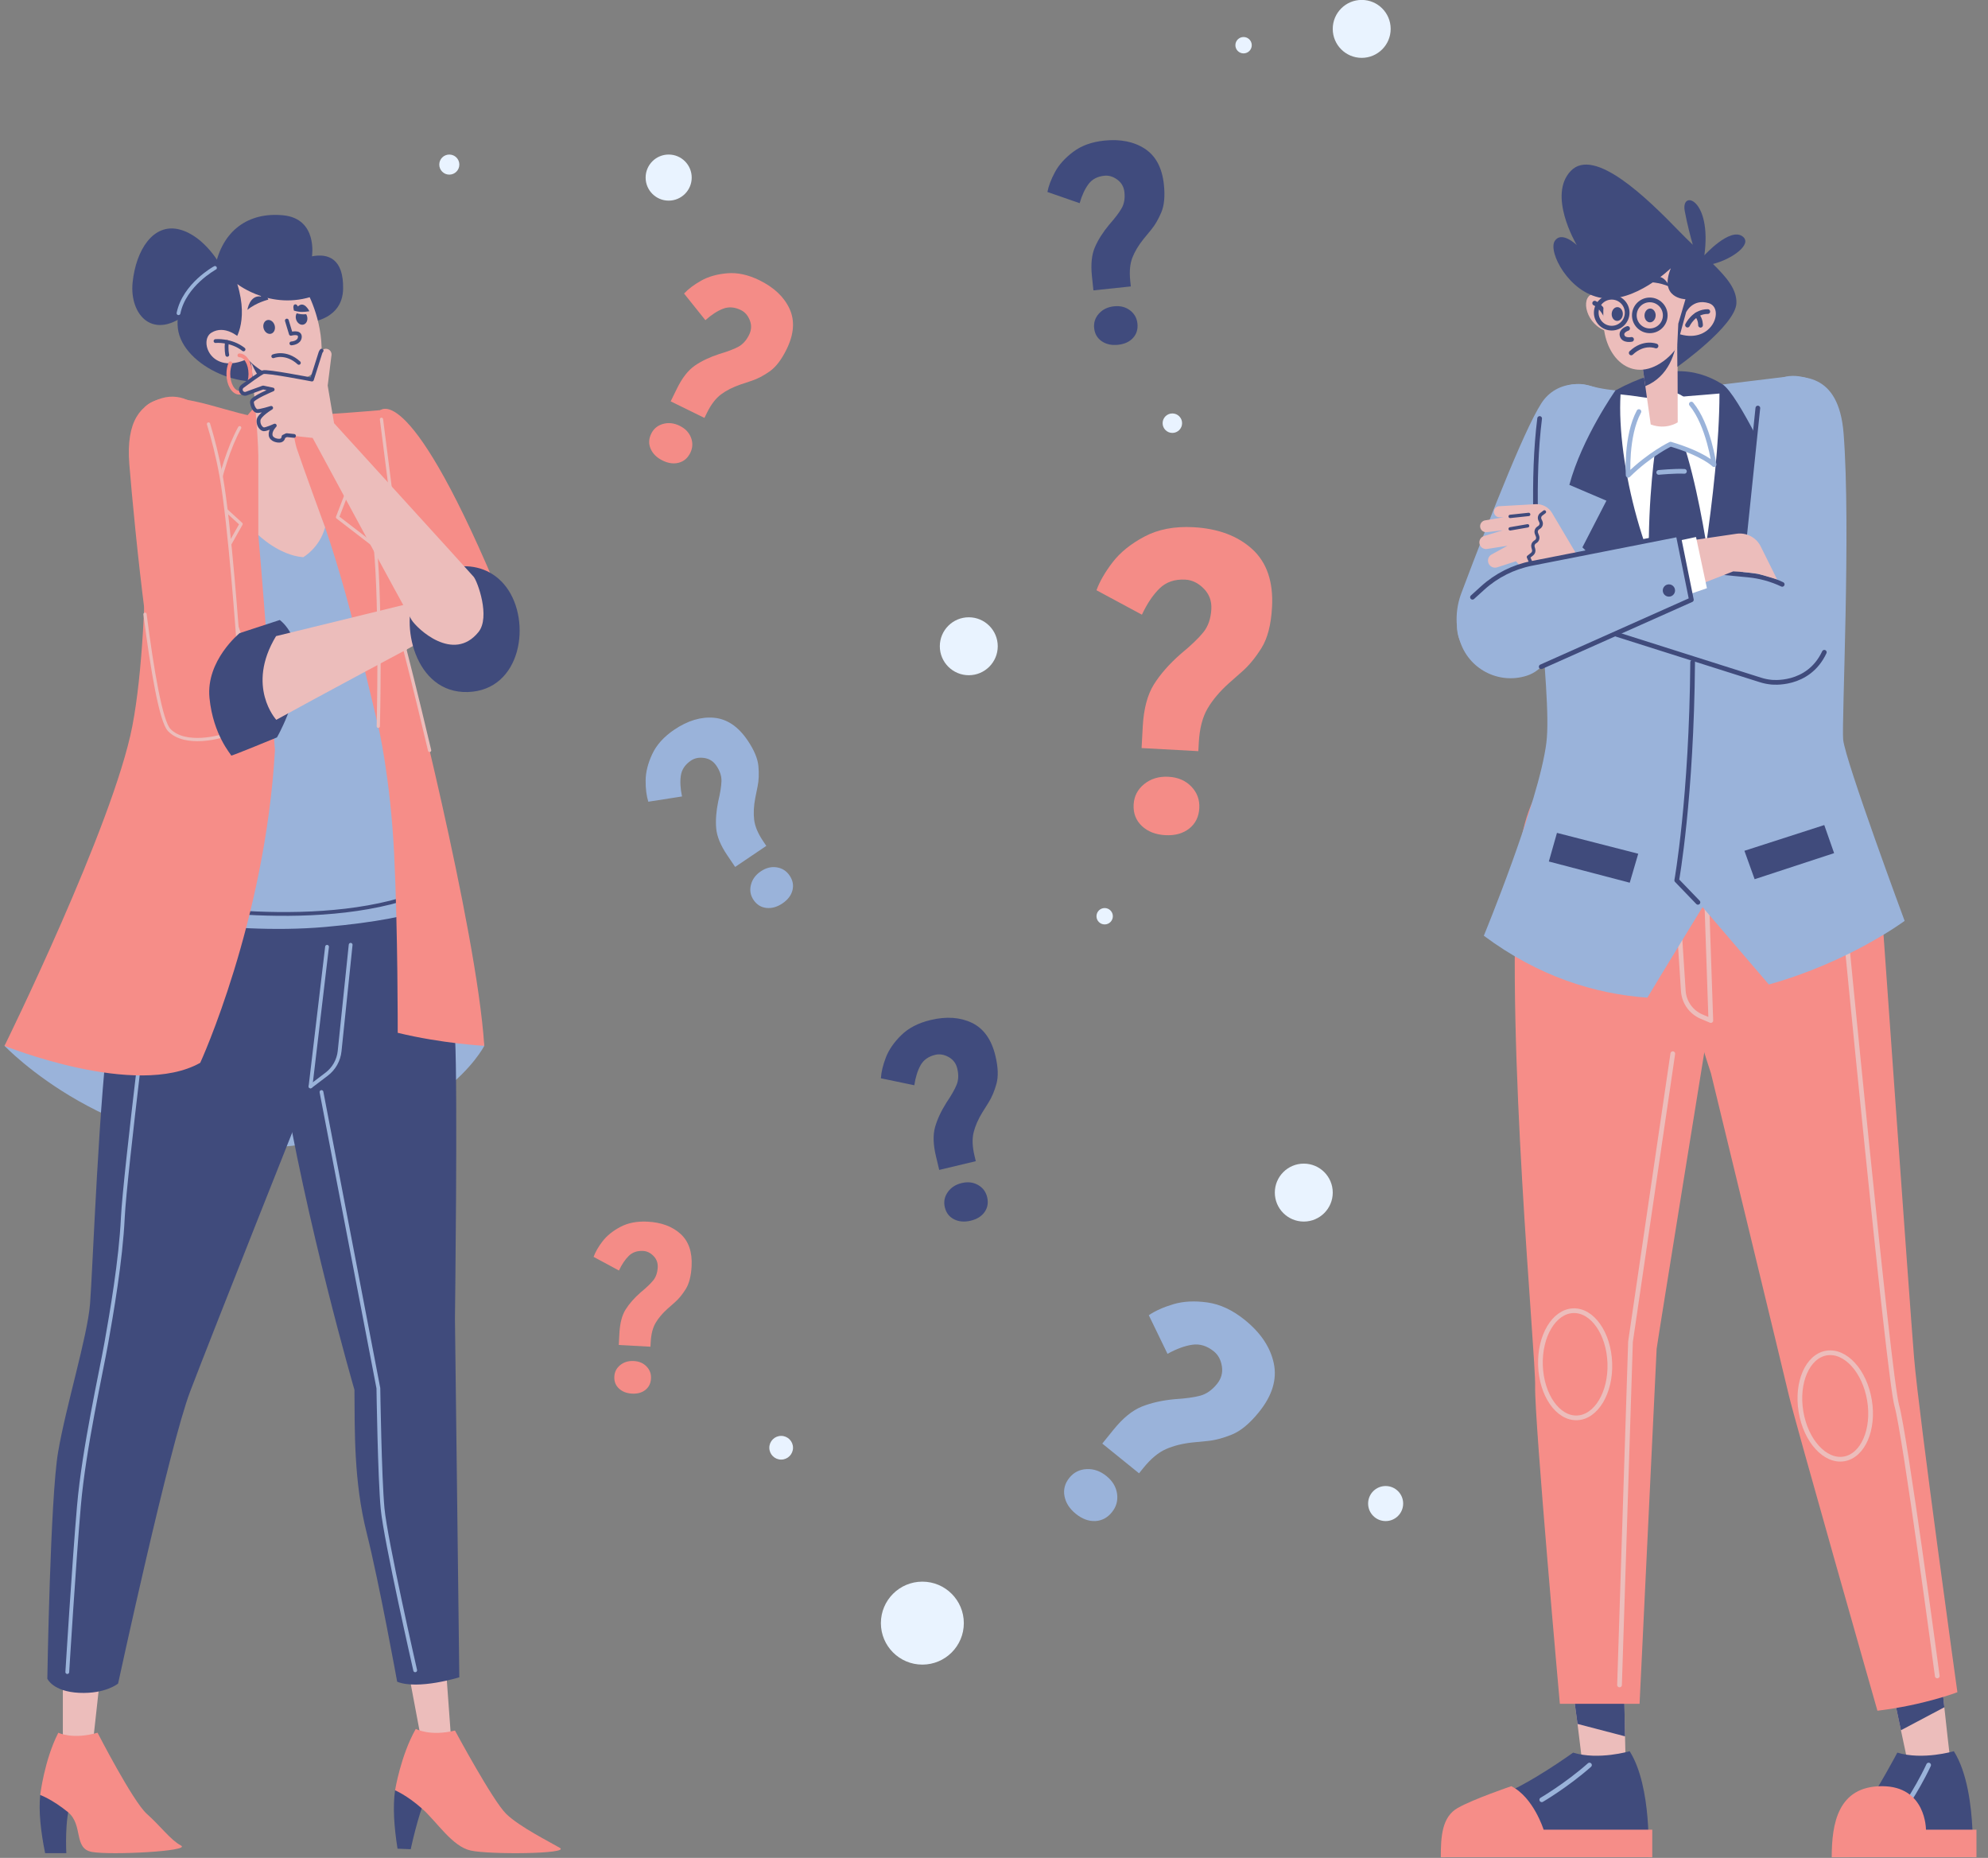 <?xml version="1.0" encoding="utf-8"?>
<svg viewBox="-100.503 -31.598 440.701 411.764" xmlns="http://www.w3.org/2000/svg">
  <rect x="-100.503" y="-31.598" width="440.701" height="411.764" fill="#808080" stroke="none"/>
  <g transform="matrix(0.992, 0, 0, 0.992, -99.503, -89.948)" style="">
    <title>particles</title>
    <circle class="st17" cx="205.11" cy="421.458" r="9.267" style="fill: rgb(233, 243, 255);"/>
    <circle class="st17" cx="173.558" cy="382.273" r="2.648" style="fill: rgb(233, 243, 255);"/>
    <circle class="st17" cx="308.639" cy="394.742" r="3.916" style="fill: rgb(233, 243, 255);"/>
    <circle class="st17" cx="303.291" cy="65.275" r="6.472" style="fill: rgb(233, 243, 255);"/>
    <circle class="st17" cx="260.976" cy="153.368" r="2.176" style="fill: rgb(233, 243, 255);"/>
    <circle class="st17" cx="276.892" cy="68.92" r="1.829" style="fill: rgb(233, 243, 255);"/>
    <circle class="st17" cx="148.418" cy="98.497" r="5.148" style="fill: rgb(233, 243, 255);"/>
    <circle class="st17" cx="99.398" cy="95.592" r="2.243" style="fill: rgb(233, 243, 255);"/>
    <path class="st0" d="M 161.493 249.873 C 160.014 247.685 159.197 245.689 159.04 243.885 C 158.886 242.081 159.035 240.085 159.487 237.895 C 159.942 235.993 160.186 234.478 160.217 233.345 C 160.25 232.212 159.874 231.065 159.088 229.903 C 158.417 228.909 157.505 228.328 156.357 228.164 C 155.204 227.998 154.215 228.198 153.387 228.757 C 152.094 229.631 151.346 230.741 151.142 232.084 C 150.939 233.43 151.025 234.988 151.404 236.763 L 143.867 237.939 C 143.458 236.623 143.259 235.041 143.271 233.2 C 143.282 231.356 143.77 229.395 144.736 227.319 C 145.699 225.244 147.342 223.421 149.664 221.852 C 152.682 219.813 155.643 218.924 158.548 219.182 C 161.454 219.443 163.96 221.131 166.066 224.249 C 167.523 226.405 168.326 228.328 168.474 230.014 C 168.623 231.7 168.564 233.202 168.292 234.519 C 168.024 235.838 167.852 236.691 167.775 237.079 C 167.432 238.859 167.348 240.484 167.521 241.959 C 167.696 243.436 168.368 245.037 169.532 246.76 L 170.239 247.806 L 163.275 252.511 L 161.493 249.873 Z M 170.257 261.669 C 169.056 261.537 168.1 260.942 167.382 259.879 C 166.689 258.852 166.493 257.725 166.802 256.502 C 167.111 255.279 167.846 254.276 169.008 253.491 C 170.168 252.707 171.359 252.41 172.574 252.603 C 173.792 252.795 174.748 253.408 175.442 254.434 C 176.16 255.497 176.371 256.596 176.08 257.736 C 175.785 258.875 175.042 259.849 173.848 260.656 C 172.654 261.463 171.457 261.799 170.257 261.669 Z" style="fill: rgb(154, 179, 218);">
      <title>?</title>
    </path>
    <path class="st4" d="M 150.269 145.63 C 151.433 143.259 152.757 141.558 154.244 140.524 C 155.733 139.493 157.539 138.63 159.663 137.933 C 161.539 137.381 162.975 136.839 163.973 136.303 C 164.974 135.768 165.781 134.871 166.399 133.612 C 166.927 132.535 166.978 131.455 166.549 130.377 C 166.119 129.295 165.455 128.536 164.558 128.096 C 163.156 127.409 161.821 127.311 160.554 127.803 C 159.286 128.296 157.977 129.145 156.626 130.357 L 151.856 124.403 C 152.795 123.394 154.068 122.435 155.672 121.529 C 157.277 120.621 159.221 120.07 161.502 119.875 C 163.781 119.679 166.18 120.197 168.696 121.432 C 171.966 123.036 174.21 125.163 175.431 127.811 C 176.65 130.462 176.431 133.476 174.774 136.854 C 173.628 139.19 172.36 140.842 170.97 141.81 C 169.581 142.778 168.249 143.474 166.972 143.892 C 165.694 144.316 164.868 144.591 164.493 144.717 C 162.779 145.305 161.327 146.04 160.134 146.924 C 158.94 147.81 157.885 149.19 156.969 151.056 L 156.412 152.19 L 148.867 148.488 L 150.269 145.63 Z M 144.395 159.1 C 143.912 157.993 143.953 156.867 144.518 155.716 C 145.064 154.604 145.944 153.874 147.159 153.533 C 148.374 153.193 149.609 153.332 150.868 153.949 C 152.125 154.566 152.975 155.451 153.412 156.602 C 153.851 157.753 153.795 158.888 153.25 160 C 152.685 161.151 151.837 161.881 150.703 162.196 C 149.568 162.507 148.354 162.347 147.06 161.712 C 145.766 161.077 144.878 160.206 144.395 159.1 Z" style="fill: rgb(244, 140, 135);">
      <title>?</title>
    </path>
    <circle class="st17" cx="215.485" cy="203.205" r="6.472" style="fill: rgb(233, 243, 255);"/>
    <circle class="st17" cx="245.85" cy="263.525" r="1.829" style="fill: rgb(233, 243, 255);"/>
    <path class="st0" d="M 247.836 378.231 C 249.923 375.651 252.023 373.937 254.134 373.085 C 256.245 372.239 258.699 371.685 261.498 371.425 C 263.951 371.273 265.863 371.011 267.236 370.633 C 268.61 370.256 269.85 369.384 270.959 368.012 C 271.907 366.84 272.27 365.531 272.047 364.09 C 271.823 362.644 271.22 361.528 270.243 360.738 C 268.719 359.504 267.111 359.013 265.421 359.261 C 263.728 359.511 261.887 360.186 259.892 361.292 L 255.712 352.664 C 257.144 351.69 258.973 350.87 261.19 350.209 C 263.412 349.545 265.946 349.412 268.797 349.811 C 271.644 350.208 274.44 351.514 277.178 353.729 C 280.736 356.608 282.892 359.842 283.647 363.428 C 284.4 367.017 283.291 370.649 280.316 374.324 C 278.259 376.868 276.242 378.539 274.269 379.335 C 272.298 380.133 270.471 380.613 268.788 380.77 C 267.104 380.932 266.015 381.038 265.521 381.088 C 263.256 381.329 261.271 381.824 259.562 382.574 C 257.85 383.326 256.172 384.721 254.528 386.753 L 253.531 387.986 L 245.319 381.342 L 247.836 378.231 Z M 236.873 393.096 C 236.591 391.604 236.955 390.236 237.97 388.983 C 238.949 387.774 240.232 387.124 241.815 387.047 C 243.399 386.969 244.875 387.484 246.244 388.594 C 247.613 389.7 248.407 391.023 248.621 392.554 C 248.837 394.089 248.452 395.463 247.472 396.673 C 246.459 397.927 245.215 398.584 243.738 398.653 C 242.261 398.715 240.816 398.18 239.408 397.042 C 238 395.902 237.157 394.587 236.873 393.096 Z" style="fill: rgb(154, 179, 218);">
      <title>?</title>
    </path>
    <path class="st4" d="M 254.36 221.151 C 254.579 217.165 255.413 214.017 256.87 211.701 C 258.332 209.387 260.333 207.119 262.874 204.895 C 265.158 203.018 266.833 201.415 267.906 200.08 C 268.981 198.743 269.573 197.021 269.689 194.905 C 269.786 193.093 269.219 191.561 267.985 190.316 C 266.749 189.065 265.375 188.402 263.869 188.32 C 261.513 188.195 259.598 188.847 258.127 190.28 C 256.655 191.715 255.336 193.669 254.174 196.153 L 244.021 190.692 C 244.731 188.735 245.934 186.647 247.628 184.44 C 249.325 182.229 251.703 180.313 254.759 178.694 C 257.812 177.075 261.454 176.378 265.685 176.608 C 271.179 176.905 275.557 178.537 278.819 181.499 C 282.083 184.464 283.559 188.785 283.251 194.462 C 283.038 198.388 282.251 201.434 280.891 203.603 C 279.531 205.77 278.091 207.524 276.562 208.861 C 275.034 210.206 274.049 211.076 273.601 211.474 C 271.566 213.305 269.981 215.185 268.843 217.119 C 267.707 219.056 267.056 221.599 266.885 224.736 L 266.781 226.642 L 254.1 225.953 L 254.36 221.151 Z M 254.153 243.356 C 252.826 242.1 252.218 240.51 252.324 238.576 C 252.425 236.706 253.217 235.172 254.707 233.978 C 256.194 232.789 257.995 232.251 260.111 232.366 C 262.223 232.481 263.928 233.209 265.217 234.552 C 266.507 235.893 267.099 237.503 266.998 239.373 C 266.894 241.307 266.146 242.824 264.754 243.931 C 263.36 245.034 261.578 245.53 259.402 245.412 C 257.228 245.293 255.478 244.607 254.153 243.356 Z" style="fill: rgb(244, 140, 135);">
      <title>?</title>
    </path>
    <circle class="st17" cx="290.347" cy="325.268" r="6.472" style="fill: rgb(233, 243, 255);"/>
    <path class="st0" d="M 208.139 317.106 C 207.525 314.538 207.463 312.382 207.951 310.638 C 208.442 308.895 209.284 307.08 210.478 305.189 C 211.574 303.569 212.335 302.237 212.763 301.187 C 213.193 300.139 213.245 298.933 212.918 297.568 C 212.64 296.402 211.991 295.537 210.974 294.979 C 209.954 294.418 208.958 294.257 207.986 294.489 C 206.468 294.851 205.377 295.627 204.713 296.812 C 204.049 298.001 203.581 299.489 203.311 301.284 L 195.843 299.731 C 195.923 298.355 196.294 296.805 196.953 295.086 C 197.613 293.364 198.76 291.7 200.395 290.097 C 202.027 288.494 204.206 287.366 206.932 286.715 C 210.475 285.869 213.559 286.079 216.187 287.344 C 218.815 288.611 220.567 291.073 221.44 294.733 C 222.045 297.264 222.119 299.346 221.664 300.977 C 221.21 302.607 220.626 303.992 219.908 305.129 C 219.193 306.269 218.732 307.007 218.523 307.343 C 217.575 308.888 216.924 310.38 216.567 311.821 C 216.211 313.265 216.276 315 216.759 317.023 L 217.053 318.251 L 208.878 320.203 L 208.139 317.106 Z M 212.189 331.233 C 211.111 330.686 210.426 329.793 210.128 328.545 C 209.841 327.34 210.054 326.216 210.774 325.18 C 211.494 324.144 212.535 323.464 213.899 323.139 C 215.261 322.813 216.48 322.954 217.549 323.563 C 218.622 324.171 219.301 325.082 219.589 326.286 C 219.887 327.534 219.697 328.637 219.024 329.602 C 218.347 330.564 217.308 331.214 215.907 331.549 C 214.505 331.884 213.266 331.777 212.189 331.233 Z" style="fill: rgb(64, 75, 125);">
      <title>?</title>
    </path>
    <path class="st0" d="M 243.005 120.529 C 242.728 117.903 242.945 115.757 243.654 114.091 C 244.366 112.426 245.435 110.735 246.864 109.014 C 248.16 107.549 249.086 106.326 249.646 105.34 C 250.208 104.357 250.415 103.167 250.267 101.772 C 250.142 100.579 249.61 99.638 248.674 98.953 C 247.735 98.265 246.768 97.977 245.774 98.081 C 244.222 98.244 243.04 98.873 242.229 99.962 C 241.417 101.056 240.76 102.471 240.261 104.216 L 233.056 101.711 C 233.313 100.357 233.881 98.868 234.757 97.249 C 235.633 95.626 236.986 94.124 238.814 92.746 C 240.639 91.367 242.946 90.53 245.733 90.236 C 249.356 89.855 252.387 90.462 254.829 92.055 C 257.272 93.651 258.691 96.319 259.084 100.061 C 259.357 102.649 259.162 104.723 258.5 106.281 C 257.839 107.839 257.081 109.137 256.222 110.172 C 255.366 111.21 254.814 111.882 254.563 112.189 C 253.424 113.598 252.585 114.994 252.045 116.376 C 251.506 117.762 251.346 119.491 251.564 121.56 L 251.697 122.815 L 243.338 123.695 L 243.005 120.529 Z M 245.197 135.061 C 244.199 134.379 243.635 133.405 243.5 132.129 C 243.371 130.897 243.728 129.81 244.575 128.875 C 245.423 127.941 246.543 127.401 247.938 127.255 C 249.331 127.108 250.521 127.405 251.503 128.147 C 252.488 128.888 253.044 129.879 253.174 131.111 C 253.308 132.387 252.977 133.456 252.185 134.326 C 251.39 135.192 250.275 135.703 248.843 135.854 C 247.409 136.005 246.195 135.739 245.197 135.061 Z" style="fill: rgb(64, 75, 125);">
      <title>?</title>
    </path>
    <path class="st4" d="M 137.413 356.635 C 137.535 354.409 138.001 352.651 138.814 351.358 C 139.63 350.066 140.748 348.8 142.166 347.558 C 143.442 346.51 144.377 345.615 144.976 344.87 C 145.576 344.123 145.907 343.162 145.972 341.98 C 146.026 340.969 145.709 340.113 145.02 339.418 C 144.33 338.72 143.563 338.349 142.722 338.304 C 141.407 338.234 140.337 338.598 139.516 339.398 C 138.694 340.199 137.958 341.29 137.309 342.677 L 131.64 339.628 C 132.036 338.535 132.708 337.37 133.654 336.137 C 134.601 334.903 135.929 333.833 137.635 332.929 C 139.34 332.025 141.374 331.636 143.736 331.764 C 146.803 331.93 149.248 332.841 151.069 334.495 C 152.892 336.151 153.716 338.563 153.544 341.733 C 153.425 343.925 152.985 345.626 152.226 346.837 C 151.467 348.047 150.663 349.026 149.809 349.773 C 148.956 350.524 148.406 351.009 148.156 351.232 C 147.02 352.254 146.135 353.304 145.499 354.383 C 144.865 355.465 144.501 356.885 144.406 358.636 L 144.348 359.7 L 137.268 359.316 L 137.413 356.635 Z M 137.297 369.033 C 136.556 368.331 136.217 367.444 136.276 366.364 C 136.332 365.32 136.775 364.463 137.606 363.796 C 138.437 363.133 139.442 362.832 140.624 362.896 C 141.803 362.961 142.755 363.367 143.475 364.117 C 144.195 364.866 144.525 365.765 144.469 366.809 C 144.411 367.889 143.993 368.736 143.216 369.354 C 142.438 369.969 141.443 370.246 140.228 370.181 C 139.014 370.114 138.037 369.731 137.297 369.033 Z" style="fill: rgb(244, 140, 135);">
      <title>?</title>
    </path>
  </g>
  <g transform="matrix(0.992, 0, 0, 0.992, -99.503, -89.948)" style="">
    <title>Person Left</title>
    <path class="st0" d="M 0 292.477 C 0 292.477 23.845 317.682 60.43 315.153 C 97.015 312.624 107.215 292.477 107.215 292.477 L 98.367 251.509 L 23.891 260.985 L 0 292.477 Z" style="fill: rgb(154, 179, 218);"/>
    <path class="st19" d="M 98.724 432.629 L 99.791 447.208 C 99.791 447.208 96.937 448.54 93.018 446.962 L 90.317 432.595 L 98.724 432.629 Z" style="fill: rgb(236, 189, 187);"/>
    <path class="st20" d="M 87.278 458.813 C 86.765 462.348 87.021 466.78 87.825 471.851 L 90.773 471.975 C 90.773 471.975 92.455 464.094 94.12 460.621 C 95.786 457.147 88.842 455.758 87.278 458.813 Z" style="fill: rgb(64, 75, 124);"/>
    <path class="st2" d="M 91.907 445.087 C 91.907 445.087 95.04 446.823 100.666 445.457 C 100.666 445.457 109.115 461.169 112.114 464.08 C 115.113 466.991 121.807 470.311 124.112 471.674 C 126.417 473.036 108.355 473.202 104.175 472.266 C 99.996 471.331 96.683 465.876 93.266 462.863 C 89.85 459.85 87.278 458.813 87.278 458.813 C 87.278 458.813 88.535 451.02 91.907 445.087 Z" style="fill: rgb(246, 141, 136);"/>
    <path class="st20" d="M 91.267 250.772 C 91.267 250.772 100.052 278.688 100.68 290.58 C 101.308 302.472 100.659 353.471 100.659 353.471 L 101.634 433.562 C 101.634 433.562 92.421 436.422 87.746 434.551 C 87.746 434.551 83.776 412.609 80.917 401.232 C 78.057 389.854 78.27 378.626 78.201 369.341 C 78.201 369.341 67.326 331.912 61.879 298.431 C 56.431 264.95 58.776 245.834 71.69 243.049 C 84.604 240.264 91.267 250.772 91.267 250.772 Z" style="fill: rgb(64, 75, 124);"/>
    <path class="st21" d="M 91.775 432 C 91.775 432 85.143 402.901 84.488 395.849 C 83.832 388.796 83.547 368.969 83.547 368.969 L 70.832 302.799" style="fill: none; stroke: rgb(154, 179, 218); stroke-linecap: round; stroke-linejoin: round; stroke-miterlimit: 10; stroke-width: 0.847px;"/>
    <path class="st19" d="M 21.384 433.383 L 19.782 447.967 C 19.782 447.967 16.747 449.99 13.038 447.967 L 13.039 432.371 L 21.384 433.383 Z" style="fill: rgb(236, 189, 187);"/>
    <path class="st20" d="M 7.98 459.853 C 7.617 463.406 8.059 467.823 9.076 472.855 L 13.812 472.855 C 13.812 472.855 13.375 464.91 14.893 461.37 C 16.41 457.83 9.413 456.734 7.98 459.853 Z" style="fill: rgb(64, 75, 124);"/>
    <path class="st2" d="M 12.026 445.944 C 12.026 445.944 15.23 447.545 20.793 445.944 C 20.793 445.944 28.679 461.286 31.798 464.068 C 34.917 466.849 37.078 469.884 39.438 471.148 C 41.799 472.413 23.759 473.34 19.544 472.581 C 15.329 471.823 17.674 466.512 14.134 463.646 C 10.593 460.78 7.98 459.853 7.98 459.853 C 7.98 459.853 8.907 452.013 12.026 445.944 Z" style="fill: rgb(246, 141, 136);"/>
    <path class="st20" d="M 72.001 271.93 L 68.381 301.548 C 68.381 301.548 46.104 357.54 41.475 369.726 C 36.846 381.912 25.384 434.957 25.384 434.957 C 25.384 434.957 22.572 437.309 16.678 437.03 C 10.784 436.75 9.57 433.87 9.57 433.87 C 9.57 433.87 10.217 393.561 11.971 383.264 C 13.725 372.967 18.51 357.497 19.11 350.184 C 19.71 342.87 21.11 302.682 23.669 286.094 C 26.228 269.506 35.279 244.165 53.335 245.121 C 71.392 246.077 73.44 260.16 72.001 271.93 Z" style="fill: rgb(64, 75, 124);"/>
    <path class="st21" d="M 33.149 271.269 C 33.149 271.269 26.895 321.269 26.44 330.868 C 25.985 340.467 23.902 352.352 22.748 358.88 C 21.595 365.408 17.749 382.441 16.636 395.216 C 15.524 407.991 14.029 432.393 14.029 432.393" style="fill: none; stroke: rgb(154, 179, 218); stroke-linecap: round; stroke-linejoin: round; stroke-miterlimit: 10; stroke-width: 0.847px;"/>
    <path class="st21" d="M 77.351 269.905 L 74.885 293.662 C 74.673 295.705 73.625 297.568 71.989 298.81 L 68.381 301.548" style="fill: none; stroke: rgb(154, 179, 218); stroke-linecap: round; stroke-linejoin: round; stroke-miterlimit: 10; stroke-width: 0.847px;"/>
    <line class="st21" x1="72.076" y1="270.351" x2="68.381" y2="301.548" style="fill: none; stroke: rgb(154, 179, 218); stroke-linecap: round; stroke-linejoin: round; stroke-miterlimit: 10; stroke-width: 0.847px;"/>
    <path class="st2" d="M 83.636 150.775 C 83.636 150.775 89.544 142.151 109.461 189.035 L 112.908 198.029 C 113.938 200.715 114.033 203.727 112.902 206.372 C 111.146 210.48 107.103 212.863 101.692 212.773 C 101.257 212.766 100.858 212.733 100.503 212.668 C 96.252 211.895 91.801 204.63 85.283 185.635 C 78.764 166.639 83.636 150.775 83.636 150.775 Z" style="fill: rgb(246, 141, 136);"/>
    <path class="st0" d="M 60.43 152.503 L 41.969 168.561 C 41.969 168.561 23.002 262.383 23.761 262.383 C 24.52 262.383 48.898 267.921 71.642 265.924 C 94.996 263.873 99.398 259.632 99.398 259.632 L 87.236 195.115 L 84.834 165.274 L 60.43 152.503 Z" style="fill: rgb(154, 179, 218);"/>
    <path class="st22" d="M 34.635 260.529 C 34.635 260.529 72.17 267.893 95.604 257.272" style="fill: none; stroke: rgb(64, 75, 124); stroke-linecap: round; stroke-linejoin: round; stroke-miterlimit: 10; stroke-width: 0.847px;"/>
    <path class="st2" d="M 60.43 226.473 C 58.235 264.74 43.739 296.271 43.739 296.271 C 29.406 304.363 0 292.477 0 292.477 C 0 292.477 24.285 243.176 28.558 221.078 C 33.149 197.337 31.397 149.716 31.397 149.716 C 36.275 145.01 47.746 150.361 55.393 151.789 C 54.937 156.513 53.258 176.067 54.947 190.057 C 56.89 206.07 60.43 226.473 60.43 226.473 Z" style="fill: rgb(246, 141, 136);"/>
    <path class="st2" d="M 64.856 151.789 C 64.856 151.789 74.129 151.326 84.494 150.41 L 86.351 169.067 C 86.351 169.067 91.662 186.769 91.915 189.93 C 92.168 193.091 89.512 204.092 89.512 204.092 C 89.512 204.092 105.445 265.671 107.215 292.477 C 107.215 292.477 97.731 291.971 87.869 289.569 C 87.869 289.569 87.911 266.598 87.068 249.57 C 86.225 232.542 83.527 221.078 83.527 221.078 C 83.527 221.078 73.918 180.953 71.642 172.523 C 69.366 164.093 64.856 151.789 64.856 151.789 Z" style="fill: rgb(246, 141, 136);"/>
    <path class="st23" d="M 84.24 152.503 L 86.351 169.067 C 86.351 169.067 91.662 186.769 91.915 189.93 C 92.168 193.091 89.512 204.092 89.512 204.092 C 89.512 204.092 91.935 213.456 94.996 226.47" style="fill: none; stroke: rgb(236, 189, 187); stroke-linecap: round; stroke-linejoin: round; stroke-miterlimit: 10; stroke-width: 0.727px;"/>
    <path class="st2" d="M 58.576 148.499 C 53.48 149.296 49.05 160.637 47.153 170.669 L 52.865 175.895 L 47.153 186.011 C 47.153 186.011 55.71 207.422 60.43 226.473 C 60.43 226.473 58.238 195.452 56.721 178.34 C 57.016 160.764 65.109 160.124 71.642 176.654 C 77.964 194.946 83.527 221.078 83.527 221.078 C 83.527 221.078 84.202 194.946 82.853 180.868 L 74.423 174.378 L 76.952 167.802 C 76.952 167.802 68.27 146.981 58.576 148.499 Z" style="fill: rgb(246, 141, 136);"/>
    <path class="st23" d="M 83.527 221.078 C 83.527 221.078 84.202 194.946 82.853 180.868 L 74.423 174.378 L 76.952 167.802 C 76.952 167.802 74.011 160.749 69.641 155.152" style="fill: none; stroke: rgb(236, 189, 187); stroke-linecap: round; stroke-linejoin: round; stroke-miterlimit: 10; stroke-width: 0.727px;"/>
    <path class="st23" d="M 52.551 154.376 C 50.155 158.753 48.239 164.926 47.153 170.669 L 52.865 175.895 L 47.153 186.011 C 47.153 186.011 53.686 202.358 58.484 219.194" style="fill: none; stroke: rgb(236, 189, 187); stroke-linecap: round; stroke-linejoin: round; stroke-miterlimit: 10; stroke-width: 0.727px;"/>
    <path class="st20" d="M 48.544 118.552 C 48.544 118.552 44.877 111.534 39.061 110.08 C 33.244 108.626 29.388 114.632 28.629 121.903 C 27.871 129.174 33.289 135.336 41.337 128.415 C 47.659 122.978 48.544 118.552 48.544 118.552 Z" style="fill: rgb(64, 75, 124);"/>
    <path class="st20" d="M 47.027 118.679 C 47.027 118.679 37.733 123.736 38.745 132.208 C 39.756 140.68 54.55 147.255 62.516 142.45 C 70.483 137.645 68.523 130.754 68.523 130.754 C 68.523 130.754 75.54 130.122 75.667 123.357 C 75.793 116.592 72.316 115.391 68.712 116.086 C 68.712 116.086 70.04 107.678 62.264 106.919 C 54.487 106.161 48.608 110.333 47.027 118.679 Z" style="fill: rgb(64, 75, 124);"/>
    <path class="st21" d="M 47.027 118.679 C 47.024 118.68 40.195 122.398 38.884 128.796" style="fill: none; stroke: rgb(154, 179, 218); stroke-linecap: round; stroke-linejoin: round; stroke-miterlimit: 10; stroke-width: 0.847px;"/>
    <path class="st19" d="M 71.638 176.654 C 70.374 181.287 66.752 183.31 66.752 183.31 C 61.361 182.895 56.718 178.343 56.718 178.343 L 56.718 160.55 C 56.657 155.704 55.534 144.041 55.109 139.792 C 55.008 138.801 54.947 138.214 54.947 138.214 L 63.293 139.995 C 63.293 139.995 63.475 143.93 63.819 148.31 C 64.153 152.477 64.658 157.06 65.316 159.032 C 66.671 163.078 71.638 176.654 71.638 176.654 Z" style="fill: rgb(236, 189, 187);"/>
    <path class="st20" d="M 63.819 148.31 C 59.014 146.823 56.445 142.938 55.109 139.792 C 55.008 138.801 54.947 138.214 54.947 138.214 L 63.293 139.995 C 63.293 139.995 63.475 143.93 63.819 148.31 Z" style="fill: rgb(64, 75, 124);"/>
    <path class="st19" d="M 67.005 122.914 C 67.005 122.914 70.672 128.794 70.862 136.444 C 71.052 144.094 64.982 144.916 58.85 142.324 C 52.717 139.732 48.924 130.944 48.924 130.944 C 48.924 130.944 46.142 123.357 51.263 119.88 C 56.384 116.403 63.275 117.351 67.005 122.914 Z" style="fill: rgb(236, 189, 187);"/>
    <path class="st20" d="M 52.022 122.282 C 52.022 122.282 60.177 128.731 70.293 124.495 C 70.293 124.495 62.833 110.46 50.947 117.288 C 39.061 124.116 44.751 133.726 51.2 135.243 C 51.2 135.243 54.74 131.07 52.022 122.282 Z" style="fill: rgb(64, 75, 124);"/>
    <g transform="matrix(1, 0, 0, 1, -26.95, -20.599)">
      <path class="st19" d="M82.322,159.066l-2.993-4.299c0,0-3.161-2.866-6.154-1.012 C70.184,155.61,73.345,163.997,82.322,159.066z" style="fill: rgb(236, 189, 187);"/>
      <path class="st22" d="M74.103,155.62c0,0,3.446-0.348,6.259,1.865" style="fill: none; stroke: rgb(64, 75, 124); stroke-linecap: round; stroke-linejoin: round; stroke-miterlimit: 10; stroke-width: 0.847px;"/>
      <path class="st22" d="M76.727,158.702c0,0-0.301-1.325-0.063-2.891" style="fill: none; stroke: rgb(64, 75, 124); stroke-linecap: round; stroke-linejoin: round; stroke-miterlimit: 10; stroke-width: 0.847px;"/>
    </g>
    <path class="st24" d="M 52.485 138.214 C 53.847 138.214 54.951 140.083 54.951 142.387 C 54.951 144.692 53.847 146.56 52.485 146.56 C 51.123 146.56 50.019 144.692 50.019 142.387 C 50.019 141.498 50.184 140.674 50.464 139.996" style="fill: none; stroke: rgb(246, 141, 136); stroke-linecap: round; stroke-linejoin: round; stroke-miterlimit: 10; stroke-width: 0.847px;"/>
    <path class="st20" d="M 54.278 128.051 C 54.278 128.051 54.762 124.679 57.326 125.064 C 57.326 125.064 57.17 124.385 57.741 124.182 C 58.312 123.978 58.961 125.761 58.961 125.761 C 58.961 125.761 56.246 126.411 54.278 128.051 Z" style="fill: rgb(64, 75, 124);"/>
    <path class="st20" d="M 68.127 128.36 C 68.127 128.36 66.991 125.909 65.554 127.289 C 65.554 127.289 65.332 126.757 64.941 126.817 C 64.266 126.921 64.68 128.215 64.68 128.215 C 66.002 128.619 66.912 128.548 68.127 128.36 Z" style="fill: rgb(64, 75, 124);"/>
    <ellipse transform="matrix(0.959, -0.282, 0.282, 0.959, -66.453, 9.853)" class="st20" cx="86.102" cy="152.542" rx="1.279" ry="1.581" style="fill: rgb(64, 75, 124);"/>
    <path class="st20" d="M 66.826 131.332 C 66.153 131.535 65.404 131.022 65.158 130.177 C 65.008 129.674 65.073 129.172 65.297 128.808 C 65.746 128.968 66.484 129.118 67.415 129.022 C 67.489 129.15 67.564 129.3 67.607 129.46 C 67.853 130.294 67.5 131.139 66.826 131.332 Z" style="fill: rgb(64, 75, 124);"/>
    <path class="st22" d="M 63.094 130.442 L 63.988 133.403 C 63.988 133.403 66.117 132.796 65.998 134.145 C 65.881 135.471 64.104 135.544 64.104 135.544" style="fill: none; stroke: rgb(64, 75, 124); stroke-linecap: round; stroke-linejoin: round; stroke-miterlimit: 10; stroke-width: 0.847px;"/>
    <path class="st22" d="M 60.056 138.418 C 60.056 138.418 62.856 137.226 65.78 139.892" style="fill: none; stroke: rgb(64, 75, 124); stroke-linecap: round; stroke-linejoin: round; stroke-miterlimit: 10; stroke-width: 0.847px;"/>
    <g transform="matrix(1, 0, 0, 1, -26.95, -20.599)">
      <path class="st2" d="M72.538,174.147c-1.349-4.417-5.985-7.08-10.416-5.773 c-4.571,1.348-8.086,4.824-7.276,14.817 c1.126,13.904,5.237,55.544,8.915,59.335 c3.679,3.791,11.689,1.353,11.689,1.353s8.777-11.733,9.203-15.225 c0.426-3.492-1.537-5.319-1.537-5.319l-3.958-0.288 c0,0-1.856-26.477-3.788-37.216C74.551,181.277,73.49,177.262,72.538,174.147z" style="fill: rgb(246, 141, 136);"/>
      <path class="st23" d="M58.347,216.651c1.628,12.622,3.575,23.98,5.415,25.875 c3.679,3.791,11.689,1.353,11.689,1.353s8.777-11.733,9.203-15.225 c0.426-3.492-1.537-5.319-1.537-5.319l-3.958-0.288 c0,0-1.856-26.477-3.788-37.216c-0.819-4.553-1.881-8.568-2.832-11.683" style="fill: none; stroke: rgb(236, 189, 187); stroke-linecap: round; stroke-linejoin: round; stroke-miterlimit: 10; stroke-width: 0.727px;"/>
    </g>
    <path class="st20" d="M 52.544 200.272 L 61.518 197.337 C 61.518 197.337 65.959 200.47 65.644 208.213 C 65.329 215.956 60.883 223.573 60.883 223.573 C 60.883 223.573 50.618 227.813 50.665 227.629 C 50.711 227.445 46.639 223.122 45.805 214.765 C 44.97 206.407 52.544 200.272 52.544 200.272 Z" style="fill: rgb(64, 75, 124);"/>
    <path class="st19" d="M 60.68 200.942 C 53.872 212.189 60.732 219.642 60.732 219.642 C 67.401 215.928 94.999 201.147 96.824 200.198 C 96.902 200.158 97.501 191.938 97.501 191.938 L 60.68 200.942 Z" style="fill: rgb(236, 189, 187);"/>
    <path class="st20" d="M 91.927 191.322 C 88.335 197.908 91.546 213.812 103.553 213.431 C 115.56 213.049 117.847 197.612 112.129 189.988 C 106.412 182.365 95.357 185.033 91.927 191.322 Z" style="fill: rgb(64, 75, 124);"/>
    <path class="st19" d="M 52.846 146.169 C 52.718 145.784 52.85 145.363 53.175 145.122 C 54.358 144.246 57.117 142.227 57.777 141.975 C 58.624 141.652 68.703 143.621 68.703 143.621 L 70.6 137.628 C 70.773 137.08 71.293 136.716 71.868 136.741 C 72.57 136.772 73.114 137.366 73.083 138.068 L 72.221 144.966 L 73.646 153.372 C 73.646 153.372 103.993 186.669 104.848 187.696 C 105.703 188.723 108.62 196.691 105.91 200.038 C 100.313 206.951 92.218 199.306 90.977 197.337 C 89.736 195.368 68.855 156.659 68.855 156.659 L 63.035 156.036 L 62.346 156.375 C 62.346 156.375 62.315 157.084 61.701 157.243 C 61.086 157.401 59.581 157.1 59.46 156.015 C 59.339 154.93 60.395 153.908 60.395 153.908 C 60.395 153.908 58.468 154.791 57.93 154.734 C 57.393 154.677 56.654 153.835 56.771 152.693 C 56.888 151.551 59.589 149.948 59.589 149.948 C 59.589 149.948 57.024 150.747 56.421 150.654 C 55.818 150.56 55.263 149.355 55.299 148.547 C 55.334 147.739 59.925 145.847 59.925 145.847 L 57.786 145.394 L 54.106 146.735 C 53.601 146.952 53.019 146.69 52.846 146.169 Z" style="fill: rgb(236, 189, 187);"/>
    <path class="st22" d="M 64.696 156.213 L 63.035 156.036 L 62.346 156.375 C 62.346 156.375 62.315 157.084 61.701 157.243 C 61.086 157.401 59.581 157.1 59.46 156.015 C 59.339 154.93 60.395 153.908 60.395 153.908 C 60.395 153.908 58.468 154.791 57.93 154.734 C 57.393 154.677 56.654 153.835 56.771 152.693 C 56.888 151.551 59.589 149.948 59.589 149.948 C 59.589 149.948 57.024 150.747 56.421 150.654 C 55.818 150.56 55.263 149.355 55.299 148.547 C 55.334 147.739 59.925 145.847 59.925 145.847 L 57.786 145.394 L 54.106 146.735 C 53.601 146.952 53.019 146.69 52.846 146.169 C 52.718 145.784 52.85 145.363 53.175 145.122 C 54.358 144.246 57.117 142.227 57.777 141.975 C 58.624 141.652 68.703 143.621 68.703 143.621 L 70.6 137.628 C 70.656 137.452 70.747 137.295 70.865 137.164" style="fill: none; stroke: rgb(64, 75, 124); stroke-linecap: round; stroke-linejoin: round; stroke-miterlimit: 10; stroke-width: 0.847px;"/>
  </g>
  <g transform="matrix(0.992, 0, 0, 0.992, -199.249, -89.948)" style="">
    <title>Person Right</title>
    <path class="st19" d="M 450.444 432.119 C 450.444 432.119 451.736 441.383 452.069 443.978 C 452.595 448.281 453.309 454.025 453.302 454.177 C 453.29 454.413 457.883 455.978 457.883 455.978 L 462.856 454.317 L 462.684 446.749 L 462.407 432.719 L 450.444 432.119 Z" style="fill: rgb(236, 189, 187);"/>
    <path class="st20" d="M 450.444 432.119 C 450.444 432.119 451.736 441.383 452.069 443.978 C 454.533 444.617 458.992 445.796 462.684 446.749 L 462.407 432.719 L 450.444 432.119 Z" style="fill: rgb(64, 75, 124);"/>
    <path class="st20" d="M 463.719 450.075 C 463.719 450.075 456.771 452.128 451.086 450.391 C 451.086 450.391 441.138 457.576 434.821 459.866 C 428.505 462.155 422.504 463.814 422.504 473.762 L 467.904 473.762 C 467.904 473.762 468.772 458.081 463.719 450.075 Z" style="fill: rgb(64, 75, 124);"/>
    <path class="st26" d="M 444.079 460.924 C 444.079 460.924 449.645 457.667 454.738 453.166" style="fill: none; stroke: rgb(154, 179, 218); stroke-linecap: round; stroke-linejoin: round; stroke-miterlimit: 10; stroke-width: 1.051px;"/>
    <path class="st2" d="M 444.493 467.603 C 444.493 467.603 442.243 460.379 437.269 457.892 C 437.269 457.892 428.86 460.734 425.307 462.748 C 421.754 464.761 421.517 469.143 421.517 473.762 L 468.772 473.762 L 468.772 467.603 L 444.493 467.603 Z" style="fill: rgb(246, 141, 136);"/>
    <path class="st2" d="M 448.12 439.478 L 465.935 439.482 C 465.935 439.482 469.71 360.923 469.75 360.175 C 469.789 359.427 482.035 283.816 482.035 283.816 C 482.035 283.816 473.827 251.903 472.098 243.312 C 469.445 230.12 441.205 214.726 438.631 253.52 C 436.056 292.313 442.766 361.225 442.599 368.642 C 442.433 376.059 448.12 439.478 448.12 439.478 Z" style="fill: rgb(246, 141, 136);"/>
    <ellipse transform="matrix(0.999, -0.035, 0.035, 0.999, -40.094, -3.632)" class="st27" cx="478.656" cy="384.396" rx="7.757" ry="11.982" style="fill: none; stroke: rgb(236, 189, 187); stroke-linecap: round; stroke-linejoin: round; stroke-miterlimit: 10; stroke-width: 1.051px;"/>
    <polyline class="st27" points="473.358 294.234 463.908 358.591 461.457 435.27" style="fill: none; stroke: rgb(236, 189, 187); stroke-linecap: round; stroke-linejoin: round; stroke-miterlimit: 10; stroke-width: 1.051px;"/>
    <path class="st19" d="M 533.543 435.577 C 533.543 435.577 533.764 437.653 534.036 440.255 C 534.512 444.564 535.136 450.318 535.178 450.464 C 535.243 450.692 531.133 453.269 531.133 453.269 L 525.911 452.794 L 524.341 445.389 L 522.891 438.541 L 533.543 435.577 Z" style="fill: rgb(236, 189, 187);"/>
    <path class="st20" d="M 512.832 473.765 L 540.347 473.765 C 540.347 473.765 540.492 471.195 540.32 467.607 C 540.086 462.333 539.175 454.841 536.164 450.072 C 536.164 450.072 529.222 452.127 523.533 450.387 C 523.533 450.387 519.377 458.33 515.383 464.028 C 515.356 464.073 515.32 464.118 515.293 464.163 C 513.309 466.976 512.823 470.709 512.832 473.765 Z" style="fill: rgb(64, 75, 124);"/>
    <path class="st26" d="M 523.837 464.524 C 523.837 464.524 527.649 459.321 530.531 453.166" style="fill: none; stroke: rgb(154, 179, 218); stroke-linecap: round; stroke-linejoin: round; stroke-miterlimit: 10; stroke-width: 1.051px;"/>
    <path class="st2" d="M 508.874 473.765 L 541.222 473.765 L 541.222 467.607 L 529.934 467.607 C 529.934 467.607 529.997 457.888 520.116 457.888 C 510.235 457.888 508.874 466.255 508.874 473.765 Z" style="fill: rgb(246, 141, 136);"/>
    <path class="st20" d="M 533.543 435.577 C 533.543 435.577 533.764 437.653 534.036 440.255 C 531.784 441.443 527.715 443.614 524.341 445.389 L 522.891 438.541 L 533.543 435.577 Z" style="fill: rgb(64, 75, 124);"/>
    <path class="st2" d="M 519.728 257.526 C 519.728 257.526 526.229 349.294 527.276 362.132 C 528.335 374.977 536.957 436.895 536.957 436.895 C 536.957 436.895 529.484 439.776 519.09 441.03 C 518.829 440.119 500.592 376.185 499.24 370.334 C 498.474 367.005 481.945 298.817 481.883 298.599 C 481.447 297.078 468.673 261.581 477.721 243.938 C 486.769 226.295 513.631 231.676 519.728 257.526 Z" style="fill: rgb(246, 141, 136);"/>
    <path class="st27" d="M 474.501 261.589 L 475.708 280.199 C 475.872 282.741 477.46 284.972 479.807 285.961 L 481.858 286.825 L 480.956 260.417" style="fill: none; stroke: rgb(236, 189, 187); stroke-linecap: round; stroke-linejoin: round; stroke-miterlimit: 10; stroke-width: 1.051px;"/>
    <ellipse transform="matrix(0.987, -0.163, 0.163, 0.987, -83.936, 72.214)" class="st27" cx="536.464" cy="393.286" rx="7.757" ry="11.982" style="fill: none; stroke: rgb(236, 189, 187); stroke-linecap: round; stroke-linejoin: round; stroke-miterlimit: 10; stroke-width: 1.051px;"/>
    <path class="st27" d="M 511.528 262.183 C 511.528 262.183 521.588 366.477 523.415 372.852 C 525.242 379.228 532.461 433.256 532.461 433.256" style="fill: none; stroke: rgb(236, 189, 187); stroke-linecap: round; stroke-linejoin: round; stroke-miterlimit: 10; stroke-width: 1.051px;"/>
    <path class="st0" d="M 464.395 168.13 C 462.427 173.487 459.807 179.369 456.962 185.048 C 454.054 190.887 450.92 196.523 448.043 201.207 C 447.505 202.089 446.35 204.096 445.158 206.192 C 444.182 207.91 442.591 209.198 440.707 209.794 C 434.376 211.804 427.628 208.233 425.736 201.859 C 424.705 198.412 424.835 194.725 426.102 191.357 C 432.834 173.47 441.287 152.071 444.643 148.014 C 448.642 143.159 456.064 143.801 460.994 148.421 C 465.24 152.388 467.624 159.286 464.395 168.13 Z" style="fill: rgb(154, 179, 218);"/>
    <path class="st0" d="M 511.429 224.058 C 511.063 220.396 513.185 176.78 511.528 155.668 C 510.444 141.858 502.006 142.597 496.503 143.253 C 489.027 144.144 478.872 145.387 471.203 146.445 C 466.628 146.47 459.544 146.418 454.723 144.975 C 449.543 143.425 444.279 146.956 443.604 152.321 C 440.386 177.92 446.554 213.189 445.106 224.768 C 443.448 238.033 431.131 267.878 431.131 267.878 C 443.345 276.99 455.892 280.876 467.684 281.719 C 470.39 277.158 480.004 261.483 480.004 261.483 L 494.826 278.774 C 512.798 273.777 525.167 264.562 525.167 264.562 C 525.167 264.562 511.903 228.795 511.429 224.058 Z" style="fill: rgb(154, 179, 218);"/>
    <path class="st28" d="M 443.604 152.321 C 441.93 165.634 442.795 181.563 443.807 195.414" style="fill: none; stroke: rgb(64, 75, 124); stroke-linecap: round; stroke-linejoin: round; stroke-miterlimit: 10; stroke-width: 1.051px;"/>
    <polygon class="st20" points="447.475 244.902 445.659 251.297 463.74 256.035 465.635 249.56" style="fill: rgb(64, 75, 124);"/>
    <polygon class="st20" points="507.208 243.154 509.408 249.427 491.647 255.252 489.364 248.904" style="fill: rgb(64, 75, 124);"/>
    <path class="st28" d="M 478.978 260.417 L 474.241 255.502 C 474.241 255.502 477.557 237.085 477.794 206.767" style="fill: none; stroke: rgb(64, 75, 124); stroke-linecap: round; stroke-linejoin: round; stroke-miterlimit: 10; stroke-width: 1.051px;"/>
    <path class="st20" d="M 460.546 146.047 C 460.546 146.047 453.053 156.67 450.245 167.15 L 458.529 170.684 L 453.16 181.106 L 477.794 205.582 L 496.111 179.369 L 490.399 168.897 L 496.667 165.831 C 496.667 165.831 488.03 146.888 484.424 144.653 C 478.149 140.766 470.968 140.363 460.546 146.047 Z" style="fill: rgb(64, 75, 124);"/>
    <path class="st25" d="M 471.431 147.88 C 467.992 147.972 466.683 147.458 461.68 146.934 C 460.787 162.292 467.162 187.636 477.478 200.687 C 477.478 200.687 483.788 168.265 483.788 146.743 C 477.548 147.3 475.546 147.328 471.431 147.88 Z" style="fill: rgb(255, 255, 255);"/>
    <path class="st20" d="M 481.457 184.177 C 480.723 179.26 478.606 166.235 475.583 157.42 L 472.05 156.67 L 469.582 158.209 C 469.582 158.209 467.736 169.959 468.023 184.283 C 470.852 190.472 474.056 196.359 477.478 200.687 C 477.478 200.687 479.233 193.512 481.457 184.177 Z" style="fill: rgb(64, 75, 124);"/>
    <path class="st26" d="M 470.214 164.368 C 470.214 164.368 473.826 164.012 475.958 164.131" style="fill: none; stroke: rgb(154, 179, 218); stroke-linecap: round; stroke-linejoin: round; stroke-miterlimit: 10; stroke-width: 1.051px;"/>
    <path class="st25" d="M 472.861 158.051 C 472.861 158.051 468.203 160.262 463.387 164.999 C 463.387 164.999 462.281 148.103 471.203 146.445 C 480.125 144.787 482.573 162.631 482.573 162.631 C 482.573 162.631 480.283 160.262 472.861 158.051 Z" style="fill: rgb(255, 255, 255);"/>
    <path class="st26" d="M 477.503 149.099 C 481.354 153.748 482.573 162.631 482.573 162.631 C 482.573 162.631 480.283 160.262 472.861 158.051 C 472.861 158.051 468.203 160.262 463.387 164.999 C 463.387 164.999 462.818 156.303 465.79 150.776" style="fill: none; stroke: rgb(154, 179, 218); stroke-linecap: round; stroke-linejoin: round; stroke-miterlimit: 10; stroke-width: 1.051px;"/>
    <path class="st19" d="M 474.459 153.178 C 474.459 153.178 471.91 154.95 468.423 153.652 L 467.22 145.096 L 465.894 135.707 L 474.326 128.468 L 474.402 128.402 L 474.402 128.989 L 474.411 133.821 L 474.459 153.178 Z" style="fill: rgb(236, 189, 187);"/>
    <path class="st20" d="M 474.411 133.821 C 474.023 137.583 472.507 142.917 467.22 145.096 L 465.894 135.707 L 474.326 128.468 C 474.364 128.667 474.383 128.838 474.402 128.989 C 474.459 129.463 474.459 129.747 474.459 129.766 C 474.459 129.766 474.648 131.491 474.411 133.821 Z" style="fill: rgb(64, 75, 124);"/>
    <path class="st19" d="M 459.289 126.159 C 459.289 126.159 457.295 123.257 454.959 124.713 C 452.623 126.168 454.535 132.381 459.676 133.042 L 459.289 126.159 Z" style="fill: rgb(236, 189, 187);"/>
    <path class="st28" d="M 455.901 126.551 C 455.901 126.551 457.577 127.255 458.801 130.11" style="fill: none; stroke: rgb(64, 75, 124); stroke-linecap: round; stroke-linejoin: round; stroke-miterlimit: 10; stroke-width: 1.051px;"/>
    <path class="st19" d="M 467.354 113.233 C 459.834 112.249 457.416 123.102 457.873 131.195 C 458.33 139.288 464.766 144.836 471.883 139.036 C 479 133.237 482.731 115.244 467.354 113.233 Z" style="fill: rgb(236, 189, 187);"/>
    <path class="st20" d="M 474.396 140.766 L 474.363 135.848 L 474.588 131.13 L 476.19 125.675 C 476.19 125.675 470.175 125.532 472.916 118.751 C 472.916 118.751 464.795 126.604 457.446 125.39 C 450.096 124.185 445.45 115.075 446.975 112.67 C 448.426 110.366 451.646 113.337 451.902 113.579 C 451.585 113.026 445.415 102.421 450.547 97.024 C 455.811 91.491 467.806 103.286 474.735 110.437 C 475.796 111.53 476.836 112.549 477.832 113.507 C 477.325 111.733 476.571 108.89 476.027 105.951 C 475.14 101.101 482.139 103.206 480.414 115.866 C 480.414 115.866 486.116 109.564 488.931 111.626 C 491.305 113.351 486.552 116.75 482.343 117.797 C 485.542 120.931 487.66 123.53 487.576 126.53 C 487.435 131.549 474.396 140.766 474.396 140.766 Z" style="fill: rgb(64, 75, 124);"/>
    <path class="st19" d="M 476.331 128.584 C 476.331 128.584 477.808 125.455 481.401 126.554 C 484.994 127.652 482.275 135.614 474.983 133.514 L 476.331 128.584 Z" style="fill: rgb(236, 189, 187);"/>
    <path class="st28" d="M 476.645 131.459 C 476.645 131.459 478.064 128.398 481.181 128.432" style="fill: none; stroke: rgb(64, 75, 124); stroke-linecap: round; stroke-linejoin: round; stroke-miterlimit: 10; stroke-width: 1.051px;"/>
    <path class="st28" d="M 479.559 131.484 C 479.559 131.484 479.636 130.237 478.712 129.142" style="fill: none; stroke: rgb(64, 75, 124); stroke-linecap: round; stroke-linejoin: round; stroke-miterlimit: 10; stroke-width: 1.051px;"/>
    <path class="st20" d="M 472.657 122.908 C 472.657 122.908 471.413 119.832 469.078 120.795 C 469.078 120.795 469.068 120.116 468.48 120.057 C 467.892 119.998 467.695 121.835 467.695 121.835 C 467.695 121.835 470.414 121.816 472.657 122.908 Z" style="fill: rgb(64, 75, 124);"/>
    <path class="st20" d="M 457.913 125.606 C 457.913 125.606 459.13 122.827 460.481 124.219 C 460.481 124.219 460.716 123.709 461.094 123.781 C 461.747 123.906 461.273 125.584 461.273 125.584 C 461.273 125.584 459.49 124.965 457.913 125.606 Z" style="fill: rgb(64, 75, 124);"/>
    <ellipse transform="matrix(0.044, -0.999, 0.999, 0.044, 296.823, 617.288)" class="st20" cx="495.077" cy="149.826" rx="1.54" ry="1.246" style="fill: rgb(64, 75, 124);"/>
    <ellipse transform="matrix(0.044, -0.999, 0.999, 0.044, 290.132, 609.658)" class="st20" cx="487.746" cy="149.505" rx="1.54" ry="1.246" style="fill: rgb(64, 75, 124);"/>
    <path class="st28" d="M 463.257 132.204 C 463.257 132.204 461.75 132.683 462.027 133.766 C 462.348 135.022 464.143 134.647 464.143 134.647" style="fill: none; stroke: rgb(64, 75, 124); stroke-linecap: round; stroke-linejoin: round; stroke-miterlimit: 10; stroke-width: 1.051px;"/>
    <circle class="st28" cx="468.218" cy="129.278" r="3.453" style="fill: none; stroke: rgb(64, 75, 124); stroke-linecap: round; stroke-linejoin: round; stroke-miterlimit: 10; stroke-width: 1.051px;"/>
    <circle class="st28" cx="459.708" cy="128.682" r="3.453" style="fill: none; stroke: rgb(64, 75, 124); stroke-linecap: round; stroke-linejoin: round; stroke-miterlimit: 10; stroke-width: 1.051px;"/>
    <path class="st28" d="M 469.612 136.124 C 469.612 136.124 466.864 135.018 464.067 137.669" style="fill: none; stroke: rgb(64, 75, 124); stroke-linecap: round; stroke-linejoin: round; stroke-miterlimit: 10; stroke-width: 1.051px;"/>
    <path class="st19" d="M 454.243 186.699 L 446.371 173.418 C 445.61 172.133 444.196 171.379 442.704 171.462 L 434.528 171.92 C 433.885 171.97 433.388 172.506 433.388 173.151 C 433.388 173.834 433.941 174.387 434.623 174.387 L 435.543 174.387 L 431.414 175.079 C 430.772 175.187 430.302 175.742 430.302 176.393 C 430.302 177.191 430.998 177.81 431.79 177.717 L 435.384 177.294 L 431.181 178.583 C 430.502 178.792 430.066 179.451 430.14 180.157 C 430.228 181.002 431.006 181.601 431.845 181.47 L 436.418 180.756 L 432.878 182.692 C 432.164 183.082 431.866 183.953 432.19 184.699 C 432.512 185.442 433.346 185.818 434.116 185.57 L 438.308 184.218 L 444.464 191.048 C 445.739 192.462 447.595 193.208 449.494 193.07 L 452.214 192.871 L 460.331 195.796 L 460.809 187.798 L 454.243 186.699 Z" style="fill: rgb(236, 189, 187);"/>
    <line class="st29" x1="437.015" y1="174.196" x2="441.153" y2="173.753" style="fill: none; stroke: rgb(64, 75, 124); stroke-linecap: round; stroke-linejoin: round; stroke-miterlimit: 10; stroke-width: 0.75px;"/>
    <line class="st29" x1="437.015" y1="176.976" x2="440.914" y2="176.3" style="fill: none; stroke: rgb(64, 75, 124); stroke-linecap: round; stroke-linejoin: round; stroke-miterlimit: 10; stroke-width: 0.75px;"/>
    <path class="st29" d="M 444.672 173.192 L 443.974 173.724 C 443.597 174.012 443.47 174.522 443.669 174.953 L 443.862 175.37 C 444.069 175.818 443.923 176.35 443.516 176.629 L 443.265 176.8 C 442.878 177.065 442.724 177.56 442.892 177.997 L 443.124 178.599 C 443.293 179.039 443.136 179.538 442.744 179.801 L 442.531 179.944 C 442.17 180.187 442.004 180.634 442.121 181.054 L 442.261 181.558 C 442.367 181.939 442.242 182.346 441.94 182.601 L 441.101 183.272 L 441.713 184.691" style="fill: none; stroke: rgb(64, 75, 124); stroke-linecap: round; stroke-linejoin: round; stroke-miterlimit: 10; stroke-width: 0.75px;"/>
    <path class="st0" d="M 492.365 149.983 L 487.408 197.681 C 487.408 197.681 487.408 208.979 497.129 209.257 C 505.139 209.486 508.033 208.035 509.538 193.017 C 511.042 177.999 510.442 155.076 509.408 149.099 C 508.374 143.122 495.033 138.206 492.365 149.983 Z" style="fill: rgb(154, 179, 218);"/>
    <path class="st28" d="M 492.365 149.983 L 487.408 197.681" style="fill: none; stroke: rgb(64, 75, 124); stroke-linecap: round; stroke-linejoin: round; stroke-miterlimit: 10; stroke-width: 1.051px;"/>
    <polygon class="st25" points="451.776 196.633 456.172 197.681 457.535 185.507 453.079 185.007" style="fill: rgb(255, 255, 255);"/>
    <path class="st0" d="M 455.487 198.866 L 489.986 209.795 L 492.927 210.725 C 499.257 212.736 506.005 209.164 507.898 202.79 C 508.848 199.613 507.707 196.181 505.044 194.204 L 501.636 191.675 C 498.303 189.201 494.358 187.683 490.226 187.285 L 476.672 185.979 L 456.994 184.076 L 455.487 198.866 Z" style="fill: rgb(154, 179, 218);"/>
    <path class="st28" d="M 497.808 189.378 C 495.431 188.251 492.867 187.54 490.226 187.285 L 476.672 185.979 L 456.994 184.076 L 455.487 198.866 L 489.986 209.795 L 492.927 210.725 C 493.718 210.977 494.516 211.141 495.31 211.223 C 495.31 211.223 503.585 212.298 507.219 204.551" style="fill: none; stroke: rgb(64, 75, 124); stroke-linecap: round; stroke-linejoin: round; stroke-miterlimit: 10; stroke-width: 1.051px;"/>
    <circle class="st20" cx="460.28" cy="196.31" r="1.371" style="fill: rgb(64, 75, 124);"/>
    <path class="st19" d="M 478.149 179.461 L 487.583 178.073 C 489.875 177.736 492.114 178.951 493.08 181.057 L 496.667 188.267 L 492.365 187.005 C 490.41 186.736 488.556 186.546 486.861 186.481 L 479.461 189.378 L 478.149 179.461 Z" style="fill: rgb(236, 189, 187);"/>
    <polygon class="st25" points="480.985 190.237 476.714 191.71 474.165 179.728 478.551 178.795" style="fill: rgb(255, 255, 255);"/>
    <path class="st0" d="M 477.511 192.822 L 444.248 207.076 L 441.412 208.29 C 435.309 210.911 428.243 208.017 425.736 201.859 C 424.479 198.79 425.278 195.262 427.735 193.035 L 430.88 190.183 C 433.955 187.395 437.732 185.499 441.805 184.698 L 455.167 182.072 L 474.563 178.251 L 477.511 192.822 Z" style="fill: rgb(154, 179, 218);"/>
    <circle class="st20" cx="472.491" cy="190.748" r="1.371" style="fill: rgb(64, 75, 124);"/>
    <path class="st28" d="M 428.595 192.255 L 430.88 190.183 C 433.955 187.395 437.732 185.499 441.805 184.698 L 455.167 182.072 L 474.563 178.251 L 477.511 192.822 L 443.959 207.784" style="fill: none; stroke: rgb(64, 75, 124); stroke-linecap: round; stroke-linejoin: round; stroke-miterlimit: 10; stroke-width: 1.051px;"/>
  </g>
</svg>